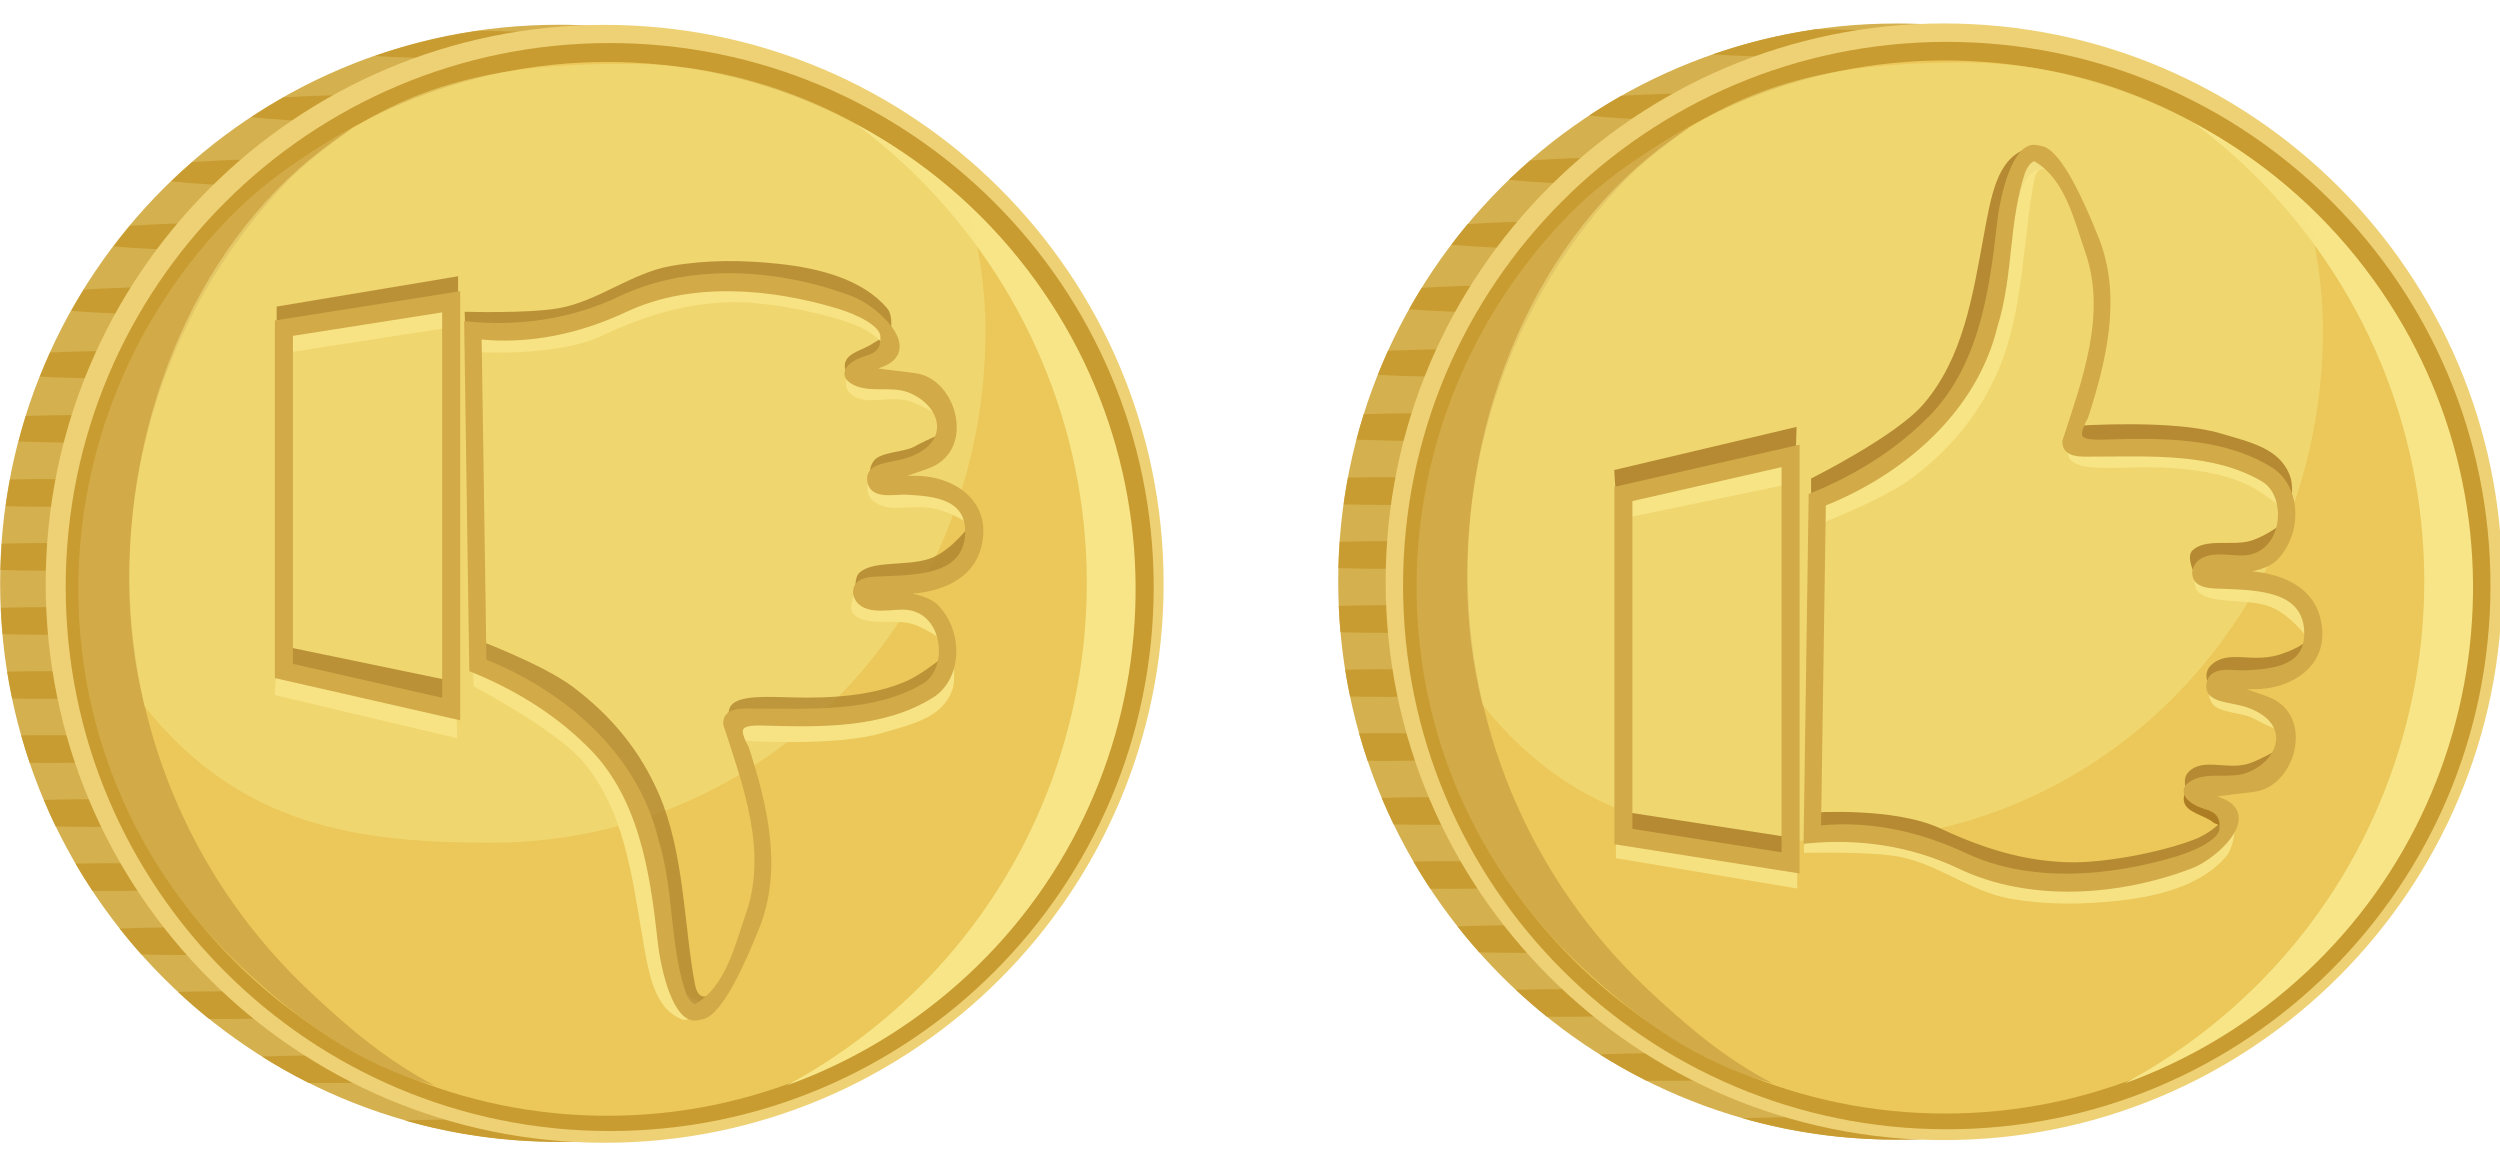 <?xml version="1.0" encoding="UTF-8" standalone="no"?>
<svg
   id="svg2"
   viewBox="0 0 538.033 251"
   version="1.1"
   sodipodi:docname="coin_thumbs_down.svg"
   xml:space="preserve"
   width="538.033"
   height="251"
   inkscape:version="1.4.2 (ebf0e940d0, 2025-05-08)"
   xmlns:inkscape="http://www.inkscape.org/namespaces/inkscape"
   xmlns:sodipodi="http://sodipodi.sourceforge.net/DTD/sodipodi-0.dtd"
   xmlns="http://www.w3.org/2000/svg"
   xmlns:svg="http://www.w3.org/2000/svg"
   xmlns:rdf="http://www.w3.org/1999/02/22-rdf-syntax-ns#"
   xmlns:cc="http://creativecommons.org/ns#"
   xmlns:dc="http://purl.org/dc/elements/1.1/"><defs
     id="defs1" /><sodipodi:namedview
     id="namedview1"
     pagecolor="#ffffff"
     bordercolor="#666666"
     borderopacity="1.0"
     inkscape:showpageshadow="2"
     inkscape:pageopacity="0.0"
     inkscape:pagecheckerboard="0"
     inkscape:deskcolor="#d1d1d1"
     inkscape:zoom="0.54765932"
     inkscape:cx="-189.89908"
     inkscape:cy="50.213699"
     inkscape:window-width="1920"
     inkscape:window-height="1019"
     inkscape:window-x="0"
     inkscape:window-y="0"
     inkscape:window-maximized="1"
     inkscape:current-layer="svg2" /><title
     id="title7507">Coin thumbs down</title><g
     id="layer1"
     transform="translate(2634.332,-4648.2)"><g
       id="g8991"
       transform="translate(25.168,2690.3)"><rect
         id="rect8993"
         style="color:#000000"
         height="251"
         width="251"
         y="1957.9"
         x="-2659.5"
         fill="none" /><g
         id="g8995"
         transform="translate(-326.57,-883.17)"><g
           id="g8997"
           transform="translate(13.377)"><path
             id="path8999"
             style="color:#000000"
             fill="#d5b04f"
             d="m -2226.1,2846.4 c -66.379,0 -120.18,53.8 -120.18,120.18 0,66.379 53.8,120.2 120.18,120.2 3.212,0 6.396,-0.125 9.545,-0.372 -61.917,-4.864 -110.65,-56.659 -110.65,-119.83 0,-63.167 48.735,-114.94 110.65,-119.81 -3.149,-0.247 -6.332,-0.372 -9.545,-0.372 z" /><path
             id="path9001"
             fill-rule="evenodd"
             fill="#c89c31"
             d="m -2243.4,2847.7 c -7.678,1.109 -15.117,2.945 -22.253,5.433 5.088,0.301 11.156,0.481 17.695,0.502 6.576,-2.385 13.414,-4.221 20.467,-5.433 -4.615,-0.277 -10.044,-0.453 -15.909,-0.502 z m -22.142,13.769 c -7.364,0 -14.156,0.209 -19.723,0.558 -2.372,1.345 -4.691,2.763 -6.959,4.261 4.406,0.489 10.526,0.852 17.564,1.023 3.056,-2.086 6.202,-4.04 9.452,-5.842 -0.113,-1e-4 -0.222,0 -0.335,0 z m -21.025,13.806 c -6.961,0.062 -13.288,0.315 -18.364,0.688 -1.546,1.346 -3.065,2.727 -4.54,4.149 4.546,0.49 10.848,0.845 18.048,1.005 2.049,-2.023 4.173,-3.97 6.363,-5.842 h -1.507 z m -14.476,13.769 c -6.487,0.058 -12.432,0.28 -17.323,0.614 -1.212,1.452 -2.373,2.938 -3.517,4.447 4.876,0.437 11.271,0.746 18.439,0.856 1.502,-2.018 3.047,-4 4.67,-5.917 -0.76,0 -1.524,-0.01 -2.27,0 z m -7.796,13.769 c -7.27,0.014 -13.963,0.223 -19.425,0.577 -0.937,1.512 -1.845,3.041 -2.716,4.596 5.062,0.404 11.497,0.685 18.644,0.763 1.111,-2.017 2.277,-3.991 3.498,-5.935 z m -11.108,13.787 c -5.617,0 -10.905,0.123 -15.574,0.335 -0.776,1.707 -1.498,3.442 -2.196,5.191 5.176,0.279 11.247,0.428 17.769,0.428 h 1.116 c 0.791,-2.006 1.636,-3.984 2.53,-5.935 -1.198,-0.011 -2.415,-0.019 -3.647,-0.019 z m -8.764,13.787 c -4.246,0 -8.289,0.08 -12.038,0.205 -0.567,1.807 -1.08,3.646 -1.563,5.489 4.17,0.16 8.762,0.261 13.601,0.261 1.841,0 3.634,-0.013 5.396,-0.037 0.514,-1.976 1.083,-3.926 1.693,-5.861 -2.289,-0.043 -4.656,-0.056 -7.089,-0.056 z m -10.494,13.787 c -1.701,0.015 -3.331,0.056 -4.949,0.093 -0.358,1.904 -0.663,3.815 -0.93,5.749 2.972,0.074 6.096,0.112 9.34,0.112 3.379,0 6.631,-0.05 9.713,-0.13 0.264,-1.906 0.578,-3.799 0.93,-5.675 -3.353,-0.097 -6.921,-0.149 -10.643,-0.149 -1.173,0 -2.318,-0.01 -3.461,0 z m 3.461,13.769 c -3.554,0 -6.976,0.041 -10.196,0.13 -0.133,1.883 -0.216,3.769 -0.261,5.675 3.298,0.093 6.805,0.149 10.457,0.149 2.983,0 5.857,-0.03 8.615,-0.093 0.045,-1.937 0.125,-3.854 0.261,-5.768 -2.836,-0.067 -5.798,-0.093 -8.875,-0.093 z m 0,13.787 c -3.624,0 -7.107,0.057 -10.382,0.149 0.082,1.904 0.203,3.795 0.372,5.675 3.166,0.086 6.524,0.13 10.01,0.13 3.151,0 6.183,-0.041 9.08,-0.112 -0.172,-1.903 -0.309,-3.822 -0.391,-5.749 -2.78,-0.064 -5.679,-0.093 -8.689,-0.093 z m 0,13.787 c -3.124,0 -6.132,0.043 -9.005,0.112 0.308,1.938 0.661,3.862 1.061,5.768 2.554,0.054 5.203,0.075 7.945,0.075 3.904,0 7.634,-0.061 11.127,-0.168 -0.39,-1.87 -0.758,-3.756 -1.061,-5.656 -3.183,-0.086 -6.56,-0.13 -10.066,-0.13 z m -3.461,13.787 c -0.87,0.01 -1.681,0.024 -2.53,0.037 0.56,1.984 1.166,3.958 1.823,5.898 1.368,0.015 2.755,0.019 4.168,0.019 5.323,0 10.341,-0.106 14.829,-0.298 -0.602,-1.79 -1.174,-3.588 -1.693,-5.415 -4.044,-0.149 -8.478,-0.242 -13.136,-0.242 -1.173,0 -2.318,-0.01 -3.461,0 z m 13.118,13.769 c -3.778,0 -7.396,0.049 -10.792,0.149 0.81,1.925 1.662,3.84 2.568,5.712 2.639,0.058 5.382,0.093 8.224,0.093 3.792,0 7.422,-0.048 10.829,-0.149 -0.907,-1.876 -1.757,-3.784 -2.568,-5.712 -2.651,-0.058 -5.405,-0.093 -8.261,-0.093 z m 3.517,13.787 c -2.574,0 -5.069,0.027 -7.48,0.074 1.156,1.989 2.382,3.946 3.647,5.861 1.259,0.012 2.537,0.019 3.833,0.019 5.411,0 10.511,-0.119 15.053,-0.316 -1.173,-1.787 -2.308,-3.6 -3.386,-5.452 -3.644,-0.117 -7.56,-0.186 -11.666,-0.186 z m 15.797,13.787 c -4.913,0 -9.568,0.096 -13.787,0.261 1.503,1.91 3.075,3.768 4.689,5.582 2.902,0.071 5.941,0.112 9.099,0.112 3.466,0 6.804,-0.046 9.954,-0.13 -1.671,-1.879 -3.285,-3.805 -4.838,-5.787 -1.673,-0.022 -3.373,-0.037 -5.117,-0.037 z m 8.764,13.769 c -3.479,0 -6.83,0.045 -9.992,0.13 2.16,2.015 4.394,3.952 6.698,5.805 1.083,0.01 2.183,0.019 3.293,0.019 5.55,0 10.776,-0.11 15.406,-0.316 -2.183,-1.77 -4.311,-3.61 -6.363,-5.526 -2.886,-0.07 -5.905,-0.112 -9.043,-0.112 z m 21.956,13.787 c -4.942,0 -9.623,0.094 -13.862,0.261 3.255,2.045 6.612,3.943 10.066,5.675 1.247,0.012 2.512,0.018 3.796,0.018 5.287,0 10.273,-0.109 14.736,-0.298 -3.384,-1.719 -6.69,-3.598 -9.88,-5.619 -1.59,-0.02 -3.204,-0.037 -4.856,-0.037 z m 29.38,13.787 c -4.42,0 -8.629,0.089 -12.504,0.223 10.517,3.008 21.636,4.614 33.119,4.614 2.692,0 5.353,-0.087 8.001,-0.261 0.37,-0.051 0.725,-0.096 1.06,-0.149 -8.132,-0.672 -16.038,-2.162 -23.63,-4.372 -1.966,-0.031 -3.979,-0.056 -6.047,-0.056 z" /><path
             id="path9003"
             style="color:#000000"
             transform="matrix(0.523,0,0,0.523,-1353.9,2861.9)"
             fill="#eed175"
             d="m -1418.7,200.41 c 0,127.03 -102.98,230.01 -230.01,230.01 -127.03,0 -230.01,-102.98 -230.01,-230.01 0,-127.03 102.98,-230.01 230.01,-230.01 127.03,0 230.01,102.98 230.01,230.01 z" /><path
             id="path9005"
             style="color:#000000"
             transform="matrix(0.509,0,0,0.509,-1375.9,2865.4)"
             fill="#c89c31"
             d="m -1418.7,200.41 c 0,127.03 -102.98,230.01 -230.01,230.01 -127.03,0 -230.01,-102.98 -230.01,-230.01 0,-127.03 102.98,-230.01 230.01,-230.01 127.03,0 230.01,102.98 230.01,230.01 z" /><path
             id="path9007"
             style="color:#000000"
             transform="matrix(0.493,0,0,0.493,-1402.8,2869)"
             fill="#ebc859"
             d="m -1418.7,200.41 c 0,127.03 -102.98,230.01 -230.01,230.01 -127.03,0 -230.01,-102.98 -230.01,-230.01 0,-127.03 102.98,-230.01 230.01,-230.01 127.03,0 230.01,102.98 230.01,230.01 z" /><path
             id="path9009"
             style="color:#000000"
             fill="#d2aa48"
             d="m -2297.9,2888.9 c -43.005,45.513 -42.198,117.03 3.315,160.03 12.292,11.614 25.542,21.384 41.793,25.73 -9.982,-5.171 -18.468,-12.275 -27.048,-20.382 -49.374,-46.653 -51.667,-124.4 -5.132,-173.65 4.492,-4.754 9.518,-8.211 14.539,-12.085 -9.859,5.495 -19.304,11.71 -27.467,20.349 z" /><path
             id="path9011"
             style="color:#000000"
             fill="#f7e587"
             d="m -2146.7,3058.2 c 49.855,-37.886 59.57,-109.01 21.683,-158.87 -10.232,-13.464 -22.906,-23.986 -36.914,-31.446 9.004,6.731 17.255,14.803 24.398,24.202 41.1,54.084 30.677,131.16 -23.27,172.16 -5.208,3.958 -10.63,7.426 -16.215,10.429 10.623,-3.813 20.855,-9.281 30.318,-16.473 z" /><path
             id="path9013"
             opacity="0.5"
             style="color:#000000"
             fill="#f7e587"
             d="m -2211.4,2854.8 c -21.416,0 -40.886,2.101 -60.057,14.549 -29.909,19.421 -47.063,57.39 -47.063,96.421 0,9.424 1.158,18.575 3.32,27.308 20.749,26.028 46.271,29.355 74.637,29.355 59.424,0 106.35,-49.132 106.35,-110.16 0,-9.411 -1.49,-18.034 -3.646,-26.757 -19.224,-18.431 -45.17,-30.721 -73.545,-30.721 z" /></g><g
           id="g9015"
           transform="translate(-60.489,278.86)"><path
             id="path9017"
             fill="#f7e383"
             d="m -2170.9,2704.2 0.443,5.752 c 0,0 17.727,9.335 23.562,16.261 8.526,10.119 10.351,23.691 12.5,36.394 1.495,8.837 2.584,16.705 8.85,19.026 1.813,0.672 6.195,-3.872 6.195,-3.872 0,0 -5.722,1.145 -7.224,-5.521 -1.366,-6.059 -3.278,-14.742 -4.391,-21.138 -1.545,-8.878 -4.139,-18.756 -10.066,-25.996 -7.74,-9.454 -29.867,-20.907 -29.867,-20.907 z" /><path
             id="path9019"
             fill="#f7e383"
             d="m -2112.8,2721.6 c 0,0 20.094,1.361 30.21,-1.64 6.504,-1.929 12.798,-3.211 15.036,-9.101 1.443,-3.797 -0.907,-11.329 -0.907,-11.329 0,0 -0.34,5.73 -2.083,8.075 -3.109,4.182 -8.784,6.103 -13.828,7.412 -9.429,2.447 -28.78,1.327 -28.78,1.327 z" /><path
             id="path9021"
             fill="#f7e383"
             d="m -2088.2,2689.2 c 0,0 -1.959,3.818 -0.519,5.209 2.801,2.706 8.61,0.909 12.542,2.079 3.424,1.019 6.981,3.866 6.981,3.866 l -3.927,-6.582 z" /><path
             id="path9023"
             fill="#f7e383"
             d="m -2085.6,2666.4 c 0,0 -0.746,1.933 0.885,3.429 3.58,3.284 8.507,0.418 14.332,2.103 2,0.578 5.436,1.97 6.243,3.262 1.056,1.692 0.532,-4.514 -0.885,-5.918 -4.92,-4.873 -20.575,-2.876 -20.575,-2.876 z" /><path
             id="path9025"
             fill="#f7e383"
             d="m -2090,2642.8 c 0,0 -1.016,2.399 0.332,3.872 2.965,3.239 8.097,0.576 12.674,1.792 2.161,0.574 6.463,3.019 6.463,3.019 l -3.361,-7.095 z" /><path
             id="path9027"
             opacity="0.917"
             fill="#b58a32"
             d="m -2116.4,2618.4 c -3.893,0.045 -7.763,0.366 -11.685,1.061 -8.457,1.498 -15.656,7.59 -24.114,9.08 -6.609,1.165 -20.244,0.763 -20.244,0.763 l 0.112,3.479 c 0,0 16.541,0.16 24.56,-1.563 5.933,-1.274 11.099,-5.095 17.025,-6.401 6.86,-1.512 14.021,-2.106 21.025,-1.563 7.473,0.579 18.836,2.667 21.9,5.098 4.987,3.955 7.643,5.487 3.386,7.647 -1.965,1.501 -5.738,2.029 -6.159,4.466 -0.362,2.098 1.823,3.498 1.823,3.498 l 2.642,-3.386 c 1.357,-0.976 4.056,-2.543 5.154,-5.563 0,0 0.173,-0.737 0.279,-1.73 0.16,-1.496 0.176,-3.582 -0.819,-4.745 -5.321,-6.221 -14.506,-8.586 -23.128,-9.527 -3.959,-0.432 -7.867,-0.659 -11.759,-0.614 z" /><path
             id="path9029"
             fill="#f7e383"
             d="m -2170.8,2633.4 0.049,4.539 c 0,0 17.716,1.27 27.708,-3.421 9.521,-4.47 18.272,-7.041 27.671,-7.274 7.419,-0.184 19.485,2.049 26.889,4.867 4.427,1.685 6.685,4.764 6.685,4.764 l -2.277,-7.236 c 0,0 -16.098,-6.043 -24.558,-6.858 -8.248,-0.795 -16.698,0.156 -24.779,1.991 -7.626,1.732 -14.224,6.927 -21.903,8.407 -5.069,0.977 -15.487,0.221 -15.487,0.221 z" /><path
             id="path9031"
             opacity="0.917"
             fill-opacity="0.918"
             fill="#b58a32"
             d="m -2170.6,2704.9 0.561,-5.127 c 0,0 14.478,5.415 20.937,10.296 8.243,6.228 14.443,13.688 18.53,23.176 5.447,12.644 5.37,28.838 7.721,40.929 0.313,1.607 1.935,6.592 8.247,-4.663 4.468,-7.967 5.789,-12.99 5.729,-20.73 -0.091,-11.56 -3.763,-18.096 -5.423,-24.748 -1.342,-5.377 -1.818,-8.68 -0.829,-9.963 1.701,-2.206 7.214,-1.94 13.598,-1.762 7.849,0.219 17.245,-0.365 24.39,-3.62 3.892,-1.774 8.933,-6.152 8.933,-6.152 l -1.732,5.462 -13.496,6.637 -30.088,1.991 0.664,8.85 4.867,26.77 c 0,0 -4.536,15.412 -9.292,23.23 -1.669,2.744 -8.562,6.409 -9.075,3.238 -1.104,-6.816 -1.163,-20.765 -4.863,-31.335 -2.702,-7.721 -5.342,-15.874 -10.62,-22.124 -7.577,-8.974 -28.761,-20.354 -28.761,-20.354 z" /><path
             id="path9033"
             opacity="0.917"
             fill="#b58a32"
             d="m -2088.2,2689.4 c 0,0 -0.601,-2.861 0.853,-4.053 3.08,-2.525 9.732,-1.268 14.734,-2.825 5.312,-1.654 10.078,-8.831 10.078,-8.831 l -3.65,11.062 -11.726,2.212 z" /><path
             id="path9035"
             opacity="0.917"
             fill="#b58a32"
             d="m -2084.9,2665.3 c 0,0 -0.984,-1.775 0.496,-3.894 1.333,-1.909 6.521,-1.898 8.571,-3.002 4.149,-2.236 7.025,-3.236 7.025,-3.236 l -7.579,7.701 z" /><path
             id="path9037"
             stroke="#d2aa48"
             fill="#d2aa48"
             d="m -2122.4,2781.3 c -4.66,0.915 -7.328,-10.446 -7.976,-16.314 -1.687,-15.284 -4.106,-32.041 -15.906,-43.047 -7.024,-6.837 -15.595,-11.979 -24.662,-15.623 -0.366,-24.815 -0.732,-49.63 -1.098,-74.444 11.23,1.127 22.597,-0.433 33.122,-5.45 15.179,-7.235 34.254,-5.844 49.762,0.042 5.718,2.17 16.142,12.063 4.685,14.782 -2.821,0.669 6.341,1.312 9.33,1.833 7.654,1.333 11.45,13.911 4.32,18.489 -2.367,1.761 -12.536,3.667 -5.158,3.54 8.511,-0.186 16.809,5.217 14.175,14.928 -1.981,7.303 -9.985,9.698 -17.615,9.567 -4.952,-0.085 5.488,0.175 8.361,3.055 5.581,5.595 5.144,15.502 -0.865,19.267 -10.498,6.577 -24.002,6.296 -36.164,5.937 -5.433,-0.161 -6.06,0.913 -3.652,5.396 3.972,12.329 7.281,26.002 2.223,38.554 -2.781,6.902 -7.775,18.484 -11.852,19.285 z m 0.018,-2.679 c 6.62,-3.998 8.565,-12.754 11.002,-19.802 4.693,-13.574 -0.724,-27.816 -4.921,-40.784 -0.154,-3.25 3.95,-2.834 6.175,-2.836 12.279,-0.01 25.831,0.901 36.57,-5.42 6.063,-3.569 4.736,-16.952 -4.744,-16.872 -3.24,0.027 -9.078,1.397 -10.051,-2.987 -0.215,-3.345 4.058,-3.105 6.29,-3.195 7.576,-0.302 17.331,-0.544 17.825,-9.482 0.452,-8.175 -7.246,-8.756 -13.143,-9.07 -2.575,-0.137 -7.551,1.177 -7.933,-2.615 -0.342,-3.399 4.574,-3.169 7.974,-4.245 10.417,-3.297 8.174,-12.086 0.635,-15.088 -4.089,-1.629 -9.005,0.333 -12.467,-2.007 -2.426,-1.639 -0.259,-3.943 3.187,-4.937 2.599,-0.75 3.697,-2.022 3.506,-4.796 -0.184,-2.664 -5.666,-5.16 -9.41,-6.295 -14.639,-4.436 -31.885,-5.915 -45.884,0.659 -9.996,4.694 -20.738,7.001 -31.518,5.889 0.347,23.258 0.695,46.516 1.042,69.774 16.991,6.779 32.63,20.094 37.026,38.498 3.358,10.768 2.345,22.402 5.917,33.071 0.504,1.228 1.742,3.253 2.922,2.541 z" /><path
             id="path9040"
             opacity="0.917"
             fill="#b58a32"
             d="m -2211.7,2706.3 -1e-4,-5.088 36.283,7.522 v 5.973 z" /><path
             id="path9042"
             fill="#f7e383"
             d="m -2213.3,2711.8 39.27,9.292 -0.221,-7.522 -38.606,-8.85 z" /><path
             id="path9044"
             opacity="0.917"
             fill="#b58a32"
             d="m -2212.9,2635.6 v -7.412 l 39.049,-6.527 v 7.965 z" /><path
             id="path9046"
             fill="#f7e383"
             d="m -2211.9,2638.3 37.058,-5.733 v -5.752 l -37.279,5.752 z" /><path
             id="path9048"
             style="color:#000000"
             fill="#d2aa48"
             stroke="#d2aa48"
             d="m -2173.9,2716.6 -38.887,-8.857 v -76.138 l 38.887,-6.14 v 91.134 z m -2.884,-3.591 v -84.157 l -33.119,5.21 v 71.412 l 33.119,7.536 z" /></g></g></g></g><g
     id="g9050"
     transform="translate(2539.733,-1886.5)"><rect
       id="rect9052"
       style="color:#000000"
       height="251"
       width="251"
       y="1886.5"
       x="-2252.7"
       fill="none" /><g
       id="g9054"
       transform="matrix(0.595,0,0,0.595,-743.86,1531)"><path
         id="path9056"
         style="color:#000000"
         fill="#d5b04f"
         d="m -2332.4,605.98 c -111.49,0 -201.84,90.358 -201.84,201.84 0,111.49 90.358,201.87 201.84,201.87 5.396,0 10.742,-0.209 16.031,-0.625 -103.99,-8.17 -185.84,-95.16 -185.84,-201.25 0,-106.09 81.852,-193.05 185.84,-201.22 -5.289,-0.416 -10.636,-0.625 -16.031,-0.625 z" /><path
         id="path9058"
         fill-rule="evenodd"
         fill="#c89c31"
         d="m -2361.5,608.07 c -12.895,1.863 -25.39,4.945 -37.375,9.125 8.546,0.505 18.737,0.808 29.719,0.844 11.044,-4.005 22.529,-7.088 34.375,-9.125 -7.751,-0.465 -16.869,-0.761 -26.719,-0.844 z m -37.187,23.125 c -12.367,0 -23.775,0.352 -33.125,0.938 -3.984,2.259 -7.878,4.64 -11.688,7.156 7.401,0.821 17.678,1.43 29.5,1.719 5.133,-3.504 10.417,-6.785 15.875,-9.812 -0.189,-1.6e-4 -0.373,0 -0.562,0 z M -2434,654.383 c -11.691,0.104 -22.318,0.529 -30.844,1.156 -2.596,2.26 -5.148,4.581 -7.625,6.969 7.635,0.822 18.219,1.42 30.312,1.688 3.442,-3.398 7.009,-6.667 10.688,-9.812 -0.841,0.004 -1.7,-0.007 -2.531,0 z m -24.312,23.125 c -10.896,0.097 -20.88,0.47 -29.094,1.031 -2.035,2.438 -3.986,4.935 -5.906,7.469 8.19,0.734 18.93,1.253 30.969,1.438 2.522,-3.388 5.118,-6.717 7.844,-9.938 -1.277,-0.004 -2.56,-0.011 -3.812,0 z m -13.094,23.125 c -12.21,0.023 -23.452,0.375 -32.625,0.969 -1.574,2.539 -3.099,5.107 -4.562,7.719 8.502,0.679 19.309,1.15 31.312,1.281 1.865,-3.387 3.824,-6.704 5.875,-9.969 z m -18.656,23.156 c -9.433,0 -18.315,0.207 -26.156,0.562 -1.304,2.867 -2.516,5.782 -3.688,8.719 8.693,0.469 18.889,0.719 29.844,0.719 0.632,0 1.248,0.002 1.875,0 1.329,-3.369 2.748,-6.691 4.25,-9.969 -2.012,-0.019 -4.057,-0.031 -6.125,-0.031 z m -14.719,23.156 c -7.131,0 -13.922,0.134 -20.219,0.344 -0.953,3.035 -1.814,6.123 -2.625,9.219 7.003,0.268 14.716,0.438 22.844,0.438 3.092,0 6.104,-0.021 9.062,-0.062 0.863,-3.318 1.819,-6.594 2.844,-9.844 -3.844,-0.072 -7.819,-0.094 -11.906,-0.094 z m -17.625,23.156 c -2.857,0.025 -5.595,0.095 -8.312,0.156 -0.602,3.198 -1.113,6.407 -1.562,9.656 4.992,0.125 10.238,0.188 15.688,0.188 5.675,0 11.136,-0.084 16.312,-0.219 0.443,-3.201 0.971,-6.38 1.562,-9.531 -5.632,-0.163 -11.624,-0.25 -17.875,-0.25 -1.97,0 -3.893,-0.017 -5.812,0 z m 5.812,23.125 c -5.97,0 -11.716,0.07 -17.125,0.219 -0.223,3.162 -0.362,6.331 -0.438,9.531 5.538,0.157 11.428,0.25 17.562,0.25 5.01,0 9.837,-0.05 14.469,-0.156 0.075,-3.254 0.21,-6.473 0.438,-9.688 -4.763,-0.113 -9.739,-0.156 -14.906,-0.156 z m 0,23.156 c -6.087,0 -11.936,0.095 -17.438,0.25 0.138,3.198 0.341,6.374 0.625,9.531 5.318,0.143 10.958,0.219 16.812,0.219 5.292,0 10.385,-0.069 15.25,-0.188 -0.288,-3.196 -0.518,-6.42 -0.656,-9.656 -4.669,-0.108 -9.538,-0.156 -14.594,-0.156 z m 0,23.156 c -5.247,0 -10.299,0.071 -15.125,0.188 0.517,3.254 1.111,6.487 1.781,9.688 4.29,0.09 8.739,0.125 13.344,0.125 6.556,0 12.821,-0.103 18.688,-0.281 -0.655,-3.141 -1.274,-6.308 -1.781,-9.5 -5.347,-0.145 -11.018,-0.219 -16.906,-0.219 z m -5.812,23.156 c -1.461,0.013 -2.824,0.04 -4.25,0.062 0.94,3.332 1.958,6.647 3.062,9.906 2.297,0.025 4.627,0.031 7,0.031 8.94,0 17.368,-0.179 24.906,-0.5 -1.011,-3.006 -1.972,-6.026 -2.844,-9.094 -6.792,-0.25 -14.24,-0.406 -22.062,-0.406 -1.97,0 -3.893,-0.017 -5.812,0 z m 22.031,23.125 c -6.345,0 -12.423,0.083 -18.125,0.25 1.361,3.233 2.791,6.449 4.313,9.594 4.433,0.097 9.039,0.156 13.812,0.156 6.368,0 12.465,-0.081 18.188,-0.25 -1.523,-3.15 -2.951,-6.355 -4.313,-9.594 -4.453,-0.098 -9.079,-0.156 -13.875,-0.156 z m 5.906,23.156 c -4.324,0 -8.513,0.045 -12.562,0.125 1.941,3.341 4.001,6.628 6.125,9.844 2.114,0.021 4.26,0.031 6.438,0.031 9.088,0 17.653,-0.2 25.281,-0.531 -1.97,-3.002 -3.876,-6.046 -5.688,-9.156 -6.121,-0.196 -12.698,-0.312 -19.594,-0.312 z m 26.531,23.156 c -8.251,0 -16.07,0.161 -23.156,0.438 2.525,3.208 5.164,6.328 7.875,9.375 4.874,0.119 9.978,0.188 15.281,0.188 5.821,0 11.427,-0.077 16.719,-0.219 -2.807,-3.156 -5.518,-6.39 -8.125,-9.719 -2.81,-0.037 -5.665,-0.062 -8.594,-0.062 z m 14.719,23.125 c -5.843,0 -11.472,0.076 -16.781,0.219 3.628,3.384 7.38,6.638 11.25,9.75 1.819,0.015 3.666,0.031 5.531,0.031 9.322,0 18.098,-0.184 25.875,-0.531 -3.667,-2.972 -7.24,-6.064 -10.688,-9.281 -4.846,-0.117 -9.918,-0.188 -15.188,-0.188 z m 36.875,23.156 c -8.3,0 -16.162,0.158 -23.281,0.438 5.466,3.435 11.104,6.622 16.906,9.531 2.094,0.02 4.22,0.031 6.375,0.031 8.879,0 17.254,-0.183 24.75,-0.5 -5.684,-2.887 -11.236,-6.044 -16.594,-9.438 -2.67,-0.034 -5.38,-0.062 -8.156,-0.062 z m 49.344,23.156 c -7.424,0 -14.493,0.149 -21,0.375 17.664,5.052 36.338,7.75 55.625,7.75 4.521,0 8.991,-0.145 13.438,-0.438 0.621,-0.085 1.218,-0.162 1.781,-0.25 -13.658,-1.128 -26.936,-3.631 -39.688,-7.344 -3.303,-0.052 -6.684,-0.094 -10.156,-0.094 z" /><path
         id="path9060"
         style="color:#000000"
         transform="matrix(0.878,0,0,0.878,-867.56,631.95)"
         fill="#eed175"
         d="m -1418.7,200.41 c 0,127.03 -102.98,230.01 -230.01,230.01 -127.03,0 -230.01,-102.98 -230.01,-230.01 0,-127.03 102.98,-230.01 230.01,-230.01 127.03,0 230.01,102.98 230.01,230.01 z" /><path
         id="path9062"
         style="color:#000000"
         transform="matrix(0.855,0,0,0.855,-904.48,637.93)"
         fill="#c89c31"
         d="m -1418.7,200.41 c 0,127.03 -102.98,230.01 -230.01,230.01 -127.03,0 -230.01,-102.98 -230.01,-230.01 0,-127.03 102.98,-230.01 230.01,-230.01 127.03,0 230.01,102.98 230.01,230.01 z" /><path
         id="path9064"
         style="color:#000000"
         transform="matrix(0.828,0,0,0.828,-949.58,643.86)"
         fill="#ebc859"
         d="m -1418.7,200.41 c 0,127.03 -102.98,230.01 -230.01,230.01 -127.03,0 -230.01,-102.98 -230.01,-230.01 0,-127.03 102.98,-230.01 230.01,-230.01 127.03,0 230.01,102.98 230.01,230.01 z" /><path
         id="path9066"
         style="color:#000000"
         fill="#d2aa48"
         d="m -2452.9,677.31 c -72.227,76.441 -70.874,196.55 5.567,268.78 20.645,19.507 42.898,35.915 70.193,43.215 -16.765,-8.685 -31.017,-20.616 -45.428,-34.233 -82.925,-78.354 -86.776,-208.93 -8.62,-291.64 7.545,-7.985 15.986,-13.791 24.418,-20.298 -16.558,9.23 -32.421,19.667 -46.131,34.176 z" /><path
         id="path9068"
         style="color:#000000"
         fill="#f7e587"
         d="m -2199,961.72 c 83.732,-63.631 100.05,-183.09 36.418,-266.82 -17.185,-22.614 -38.472,-40.285 -61.998,-52.815 15.123,11.304 28.98,24.862 40.977,40.648 69.029,90.835 51.523,220.29 -39.083,289.14 -8.746,6.647 -17.853,12.473 -27.233,17.516 17.842,-6.404 35.026,-15.588 50.92,-27.667 z" /><path
         id="path9070"
         opacity="0.5"
         style="color:#000000"
         fill="#f7e587"
         d="m -2307.7,620.11 c -35.969,0 -68.669,3.528 -100.87,24.436 -50.233,32.618 -79.043,96.388 -79.043,161.94 0,15.828 1.944,31.197 5.575,45.865 34.848,43.715 77.713,49.303 125.35,49.303 99.804,0 178.62,-82.519 178.62,-185.01 0,-15.806 -2.502,-30.289 -6.123,-44.939 -32.288,-30.956 -75.864,-51.597 -123.52,-51.597 z" /><path
         id="path9072"
         fill="#b58a32"
         d="m -2363.2,780.21 v -9.648 c 0,0 30.462,-15.211 40.443,-26.688 14.584,-16.769 18.006,-39.512 21.949,-60.788 2.743,-14.8 4.778,-27.985 15.362,-31.719 3.063,-1.081 10.301,6.665 10.301,6.665 0,0 -9.578,-2.074 -12.277,9.082 -2.453,10.14 -5.893,24.67 -7.93,35.382 -2.828,14.869 -7.444,31.388 -17.589,43.39 -13.247,15.673 -50.26,34.324 -50.26,34.324 z" /><path
         id="path9074"
         fill="#b58a32"
         d="m -2266,751.44 c 0,0 33.749,-2.285 50.739,2.755 10.924,3.241 21.494,5.393 25.254,15.285 2.424,6.377 -1.524,19.027 -1.524,19.027 0,0 -0.57,-9.624 -3.498,-13.563 -5.221,-7.024 -14.752,-10.249 -23.224,-12.448 -15.836,-4.11 -48.337,-2.229 -48.337,-2.229 z" /><path
         id="path9076"
         fill="#b58a32"
         d="m -2224.4,805.33 c 0,0 -3.289,-6.413 -0.872,-8.748 4.705,-4.545 14.46,-1.527 21.064,-3.492 5.75,-1.711 11.725,-6.493 11.725,-6.493 l -6.596,11.054 z" /><path
         id="path9078"
         fill="#b58a32"
         d="m -2219.9,843.71 c 0,0 -1.254,-3.247 1.486,-5.759 6.013,-5.515 14.288,-0.703 24.072,-3.531 3.359,-0.971 9.131,-3.308 10.485,-5.479 1.773,-2.842 0.894,7.582 -1.486,9.94 -8.263,8.185 -34.557,4.83 -34.557,4.83 z" /><path
         id="path9080"
         fill="#b58a32"
         d="m -2227.4,883.38 c 0,0 -1.707,-4.029 0.557,-6.503 4.98,-5.44 13.598,-0.968 21.286,-3.01 3.629,-0.964 10.855,-5.071 10.855,-5.071 l -5.644,11.916 z" /><path
         id="path9082"
         fill="#b58a32"
         d="m -2363,899.03 0.082,-7.623 c 0,0 29.755,-2.132 46.537,5.746 15.99,7.507 30.688,11.826 46.473,12.217 12.461,0.308 32.725,-3.441 45.162,-8.175 7.435,-2.83 11.228,-8.002 11.228,-8.002 l -3.825,12.153 c 0,0 -27.036,10.15 -41.245,11.519 -13.853,1.335 -28.045,-0.262 -41.616,-3.344 -12.808,-2.909 -23.889,-11.634 -36.786,-14.12 -8.514,-1.641 -26.01,-0.372 -26.01,-0.372 z" /><path
         id="path9084"
         opacity="0.917"
         fill="#f7e587"
         d="m -2362.7,779.01 0.942,8.61 c 0,0 24.316,-9.095 35.164,-17.292 13.844,-10.46 24.258,-22.99 31.122,-38.925 9.148,-21.236 9.018,-48.434 12.968,-68.742 0.525,-2.7 3.25,-11.072 13.852,7.832 7.504,13.381 9.723,21.818 9.621,34.817 -0.152,19.415 -6.319,30.393 -9.108,41.566 -2.254,9.031 -3.053,14.578 -1.392,16.732 2.857,3.705 12.116,3.259 22.839,2.959 13.182,-0.368 28.963,0.613 40.964,6.08 6.537,2.979 15.004,10.333 15.004,10.333 l -2.909,-9.173 -22.666,-11.147 -50.534,-3.344 1.115,-14.863 8.175,-44.961 c 0,0 -7.618,-25.884 -15.606,-39.016 -2.804,-4.609 -14.38,-10.764 -15.242,-5.438 -1.853,11.447 -1.954,34.876 -8.167,52.629 -4.538,12.968 -8.972,26.66 -17.836,37.158 -12.726,15.072 -48.305,34.185 -48.305,34.185 z" /><path
         id="path9086"
         opacity="0.917"
         fill="#f7e587"
         d="m -2224.3,805.02 c 0,0 -1.01,4.804 1.432,6.807 5.172,4.24 16.344,2.129 24.746,4.744 8.922,2.777 16.925,14.831 16.925,14.831 l -6.131,-18.579 -19.694,-3.716 z" /><path
         id="path9088"
         opacity="0.917"
         fill="#f7e587"
         d="m -2218.8,845.57 c 0,0 -1.653,2.981 0.834,6.541 2.24,3.206 10.953,3.187 14.396,5.043 6.969,3.756 11.799,5.435 11.799,5.435 l -12.728,-12.934 z" /><path
         id="path9090"
         opacity="0.917"
         fill-opacity="0.667"
         fill="#864e01"
         d="m -2225.3,881.37 c 0,0 -3.656,2.347 -3.049,5.87 0.706,4.092 7.033,4.979 10.334,7.5 2.788,2.128 4.75,0.388 4.75,0.388 l -7.57,-8.067 z" /><path
         id="path9092"
         opacity="0.917"
         fill="#f7e587"
         d="m -2365.6,900.15 -0.186,5.823 c 0,0 22.898,-0.655 33.999,1.3 14.205,2.503 26.299,12.72 40.502,15.235 13.172,2.333 26.089,2.194 39.387,0.743 14.48,-1.58 29.893,-5.53 38.83,-15.978 2.78,-3.25 3.158,-10.096 3.158,-10.096 l -13.748,10.404 c 0,0 -24.235,7.573 -36.786,8.546 -11.763,0.912 -23.778,-0.062 -35.3,-2.601 -9.952,-2.193 -18.648,-8.636 -28.611,-10.776 -13.468,-2.893 -41.245,-2.601 -41.245,-2.601 z" /><path
         id="path9094"
         stroke="#d2aa48"
         stroke-width="1.679"
         fill="#d2aa48"
         d="m -2281.7,650.78 c -7.827,-1.537 -12.308,17.544 -13.395,27.4 -2.832,25.669 -6.896,53.813 -26.715,72.298 -11.797,11.483 -26.192,20.119 -41.421,26.24 -0.615,41.677 -1.229,83.354 -1.844,125.03 18.861,-1.893 37.952,0.728 55.629,9.154 25.493,12.152 57.531,9.815 83.577,-0.07 9.604,-3.645 27.111,-20.261 7.868,-24.827 -4.738,-1.125 10.65,-2.203 15.67,-3.078 12.855,-2.239 19.23,-23.364 7.256,-31.053 -3.976,-2.958 -21.056,-6.159 -8.663,-5.946 14.295,0.312 28.231,-8.762 23.808,-25.071 -3.327,-12.265 -16.769,-16.288 -29.586,-16.068 -8.318,0.143 9.217,-0.294 14.042,-5.132 9.373,-9.398 8.64,-26.037 -1.452,-32.36 -17.631,-11.046 -40.313,-10.575 -60.738,-9.972 -9.124,0.27 -10.177,-1.534 -6.133,-9.064 6.671,-20.706 12.229,-43.672 3.733,-64.753 -4.672,-11.592 -13.059,-31.044 -19.906,-32.389 z m 0.031,4.5 c 11.119,6.715 14.385,21.421 18.478,33.258 7.883,22.799 -1.216,46.717 -8.265,68.499 -0.258,5.459 6.635,4.76 10.37,4.763 20.622,0.016 43.384,-1.514 61.42,9.104 10.183,5.995 7.954,28.472 -7.968,28.338 -5.442,-0.046 -15.246,-2.346 -16.88,5.017 -0.361,5.617 6.815,5.216 10.565,5.365 12.725,0.507 29.107,0.914 29.938,15.926 0.76,13.73 -12.17,14.706 -22.074,15.233 -4.325,0.23 -12.683,-1.976 -13.324,4.392 -0.575,5.709 7.682,5.322 13.393,7.13 17.496,5.538 13.729,20.298 1.067,25.341 -6.868,2.736 -15.124,-0.559 -20.938,3.37 -4.075,2.753 -0.435,6.622 5.353,8.291 4.366,1.259 6.21,3.396 5.888,8.055 -0.308,4.474 -9.517,8.667 -15.805,10.573 -24.586,7.45 -53.552,9.934 -77.062,-1.107 -16.789,-7.884 -34.831,-11.758 -52.936,-9.891 0.583,-39.062 1.167,-78.125 1.75,-117.19 28.537,-11.386 54.803,-33.749 62.186,-64.658 5.64,-18.085 3.939,-37.625 9.937,-55.544 0.846,-2.062 2.926,-5.464 4.908,-4.267 z" /><path
         id="path9096"
         opacity="0.917"
         fill="#f7e587"
         d="m -2431.8,776.6 -10e-5,8.546 60.939,-12.634 v -10.033 z" /><path
         id="path9098"
         fill="#b58a32"
         d="m -2434.4,767.49 65.955,-15.606 -0.371,12.634 -64.84,14.863 z" /><path
         id="path9100"
         opacity="0.917"
         fill="#f7e485"
         d="m -2433.8,895.44 v 12.448 l 65.583,10.962 v -13.377 z" /><path
         id="path9102"
         fill="#b58a32"
         d="m -2432.2,890.89 62.239,9.629 -1e-4,9.661 -62.611,-9.661 z" /><path
         id="path9104"
         style="color:#000000"
         d="m -2368.2,759.37 -65.312,14.875 v 127.88 l 65.312,10.312 v -153.06 z m -4.844,6.031 v 141.34 l -55.625,-8.75 v -119.94 l 55.625,-12.656 z"
         stroke="#d2aa48"
         stroke-width="1.679"
         fill="#d2aa48" /></g></g></svg>

